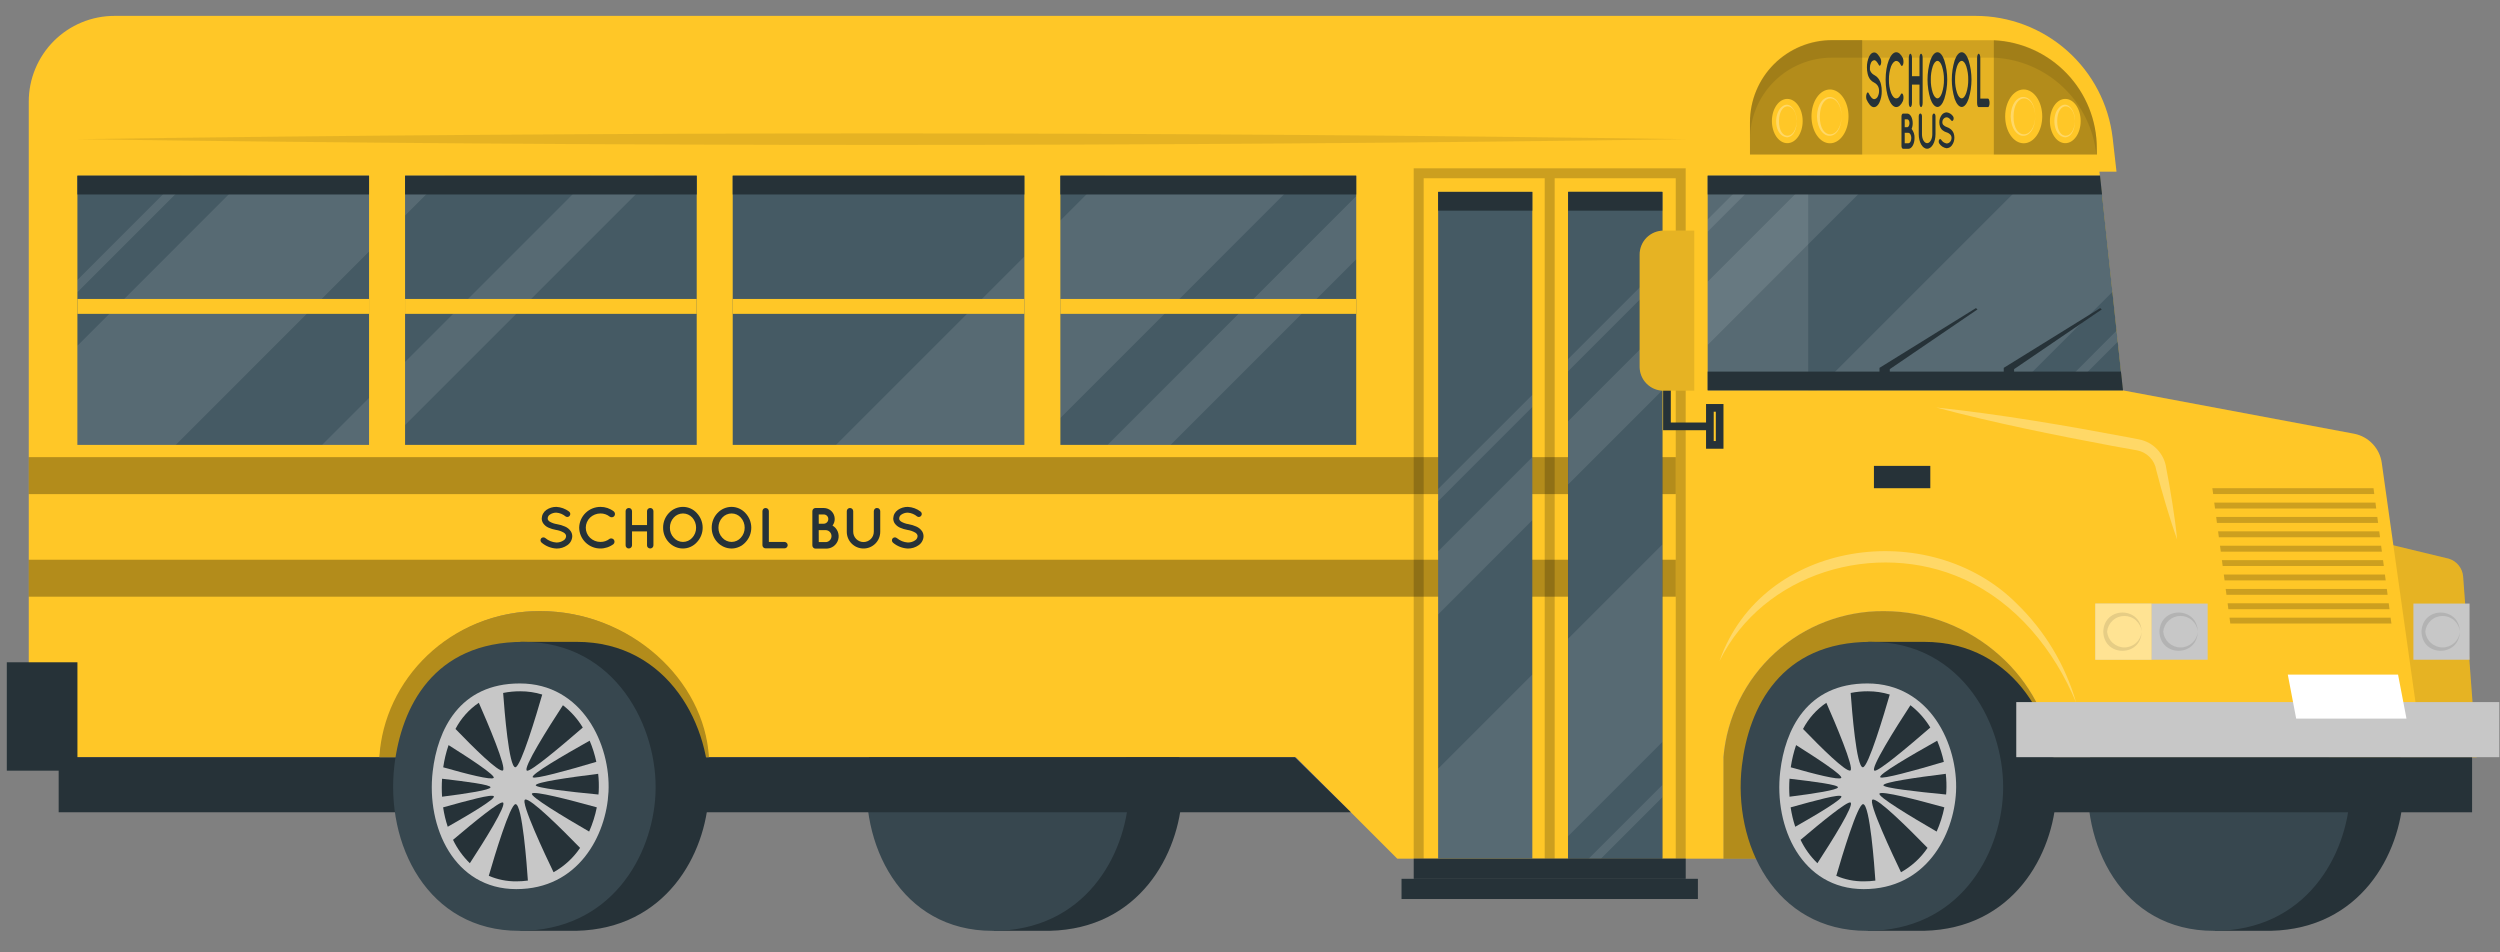 <svg width="105" height="40" viewBox="0 0 105 40" fill="none" xmlns="http://www.w3.org/2000/svg">
<rect x="0" y="0" width="105" height="40" fill="#808080" stroke="none"/>
<path d="M49.648 33.349C49.53 35.893 47.842 39.007 44.09 39.094H41.732V26.958H44.09C47.993 26.958 49.777 30.573 49.648 33.349Z" fill="#263238"/>
<path d="M47.413 33.349C47.291 35.932 45.558 39.096 41.691 39.096C37.825 39.096 36.058 35.438 36.445 32.155C36.737 29.703 38.081 26.958 41.855 26.958C45.758 26.958 47.542 30.574 47.413 33.349Z" fill="#37474F"/>
<path d="M100.938 33.349C100.82 35.893 99.132 39.007 95.38 39.094H93.022V26.958H95.38C99.28 26.958 101.067 30.573 100.938 33.349Z" fill="#263238"/>
<path d="M98.702 33.349C98.581 35.932 96.847 39.096 92.981 39.096C89.115 39.096 87.347 35.438 87.735 32.155C88.027 29.703 89.37 26.958 93.146 26.958C97.047 26.958 98.831 30.574 98.702 33.349Z" fill="#37474F"/>
<path d="M97.808 22.249L102.852 23.466C103.016 23.516 103.161 23.615 103.268 23.749C103.375 23.883 103.439 24.046 103.451 24.217L104.019 31.804H97.808V22.249Z" fill="#FFC727"/>
<path opacity="0.1" d="M97.808 22.249L102.852 23.466C103.016 23.516 103.161 23.615 103.268 23.749C103.375 23.883 103.439 24.046 103.451 24.217L104.019 31.804H97.808V22.249Z" fill="black"/>
<path d="M86.217 31.942H79.642V36.063H72.378V31.942C72.489 30.231 73.249 28.628 74.505 27.462C75.76 26.295 77.414 25.653 79.127 25.667C82.929 25.667 86.043 28.636 86.217 31.942Z" fill="#FFC727"/>
<path opacity="0.3" d="M86.217 31.942H79.642V36.063H72.378V31.942C72.489 30.231 73.249 28.628 74.505 27.462C75.76 26.295 77.414 25.653 79.127 25.667C82.929 25.667 86.043 28.636 86.217 31.942Z" fill="black"/>
<path d="M86.366 33.349C86.248 35.893 84.559 39.007 80.808 39.094H78.446V26.958H80.805C84.706 26.958 86.49 30.572 86.366 33.349Z" fill="#263238"/>
<path d="M84.126 33.349C84.006 35.932 82.271 39.096 78.407 39.096C74.542 39.096 72.771 35.438 73.16 32.154C73.452 29.702 74.796 26.958 78.57 26.958C82.471 26.958 84.257 30.574 84.126 33.349Z" fill="#37474F"/>
<path d="M82.153 33.254C82.062 35.091 80.884 37.343 78.278 37.343C75.673 37.343 74.496 34.74 74.769 32.405C74.972 30.653 75.886 28.705 78.429 28.705C81.06 28.706 82.25 31.281 82.153 33.254Z" fill="#C7C7C7"/>
<path d="M77.728 29.104C77.783 29.849 77.97 32.226 78.24 32.226C78.467 32.226 79.135 29.982 79.37 29.171C79.071 29.079 78.76 29.033 78.448 29.034C78.206 29.033 77.965 29.056 77.728 29.104Z" fill="#263238"/>
<path d="M78.727 32.368C78.871 32.432 80.146 31.36 81.073 30.556C80.855 30.195 80.572 29.878 80.238 29.62C79.638 30.54 78.534 32.285 78.727 32.368Z" fill="#263238"/>
<path d="M78.97 32.644C79.034 32.742 80.405 32.366 81.641 31.998C81.576 31.693 81.482 31.395 81.361 31.109C80.232 31.745 78.889 32.524 78.97 32.644Z" fill="#263238"/>
<path d="M79.102 32.979C79.089 33.091 80.477 33.249 81.736 33.37C81.736 33.325 81.744 33.283 81.746 33.238C81.758 32.992 81.751 32.745 81.723 32.5C80.457 32.657 79.113 32.853 79.102 32.979Z" fill="#263238"/>
<path d="M81.339 34.926C81.484 34.6 81.592 34.259 81.662 33.909C80.455 33.573 79.044 33.212 78.939 33.328C78.834 33.444 80.285 34.314 81.339 34.926Z" fill="#263238"/>
<path d="M79.842 36.634C80.289 36.385 80.671 36.035 80.957 35.611C80.181 34.815 78.859 33.499 78.647 33.583C78.436 33.667 79.506 35.935 79.842 36.634Z" fill="#263238"/>
<path d="M77.124 36.785C77.49 36.942 77.884 37.021 78.282 37.017C78.444 37.017 78.606 37.007 78.766 36.985C78.724 36.362 78.534 33.774 78.249 33.774C78.02 33.774 77.37 35.937 77.124 36.785Z" fill="#263238"/>
<path d="M75.623 35.273C75.799 35.64 76.038 35.972 76.331 36.255C76.933 35.33 77.903 33.788 77.719 33.704C77.585 33.645 76.506 34.524 75.623 35.273Z" fill="#263238"/>
<path d="M75.207 33.909C75.248 34.186 75.312 34.459 75.4 34.724C76.388 34.164 77.402 33.554 77.338 33.446C77.273 33.338 76.256 33.617 75.207 33.909Z" fill="#263238"/>
<path d="M75.16 32.706C75.142 32.958 75.142 33.211 75.16 33.462C76.206 33.33 77.181 33.178 77.194 33.068C77.207 32.958 76.208 32.829 75.16 32.706Z" fill="#263238"/>
<path d="M75.212 32.227C76.225 32.516 77.239 32.773 77.33 32.673C77.42 32.573 76.361 31.877 75.436 31.294C75.333 31.598 75.258 31.91 75.212 32.227Z" fill="#263238"/>
<path d="M75.727 30.616C76.476 31.392 77.53 32.437 77.714 32.361C77.898 32.285 77.068 30.334 76.706 29.517C76.294 29.796 75.957 30.174 75.727 30.616Z" fill="#263238"/>
<path d="M101.776 31.801H86.205C85.945 28.551 82.873 25.667 79.125 25.667C77.435 25.653 75.803 26.277 74.553 27.414C73.304 28.551 72.529 30.118 72.384 31.801V36.063H58.683L54.422 31.801H29.764C29.504 28.551 26.432 25.667 22.684 25.667C20.995 25.653 19.363 26.277 18.113 27.414C16.864 28.551 16.089 30.118 15.944 31.801H1.208V4.265C1.208 3.792 1.301 3.324 1.483 2.888C1.664 2.451 1.929 2.054 2.263 1.72C2.598 1.386 2.995 1.121 3.432 0.94C3.868 0.759 4.337 0.667 4.809 0.667L82.967 0.667C84.388 0.666 85.761 1.188 86.823 2.132C87.886 3.077 88.565 4.378 88.731 5.79L88.893 7.209H88.176L89.157 16.395L98.885 18.219C99.18 18.279 99.448 18.428 99.654 18.648C99.86 18.867 99.993 19.144 100.034 19.442L101.776 31.801Z" fill="#FFC727"/>
<path d="M15.5 7.379H3.251V18.685H15.5V7.379Z" fill="#455A64"/>
<path opacity="0.1" d="M15.502 7.379V10.562L7.382 18.684H3.253V14.52L10.393 7.379H15.502Z" fill="white"/>
<path opacity="0.1" d="M13.53 18.684L15.502 16.711V18.684H13.53Z" fill="white"/>
<path opacity="0.1" d="M8.141 7.379L3.253 12.27V11.758L7.631 7.379H8.141Z" fill="white"/>
<path d="M15.5 7.379H3.251V8.168H15.5V7.379Z" fill="#263238"/>
<path d="M15.5 12.556H3.251V13.182H15.5V12.556Z" fill="#FFC727"/>
<path d="M29.262 7.379H17.013V18.685H29.262V7.379Z" fill="#455A64"/>
<path opacity="0.1" d="M18.683 7.379L17.013 9.051V7.379H18.683Z" fill="white"/>
<path opacity="0.1" d="M27.484 7.379L17.013 17.851V15.2L24.832 7.379H27.484Z" fill="white"/>
<path d="M29.262 7.379H17.013V8.168H29.262V7.379Z" fill="#263238"/>
<path d="M29.261 12.556H17.012V13.182H29.261V12.556Z" fill="#FFC727"/>
<path d="M43.023 7.379H30.774V18.685H43.023V7.379Z" fill="#455A64"/>
<path opacity="0.1" d="M35.113 18.684L43.023 10.774V18.684H35.113Z" fill="white"/>
<path d="M43.023 7.379H30.774V8.168H43.023V7.379Z" fill="#263238"/>
<path d="M43.023 12.556H30.774V13.182H43.023V12.556Z" fill="#FFC727"/>
<path d="M56.961 7.379H44.536V18.685H56.961V7.379Z" fill="#455A64"/>
<path opacity="0.1" d="M54.71 7.379L44.537 17.555V9.261L46.418 7.379H54.71Z" fill="white"/>
<path opacity="0.1" d="M56.962 8.239V10.89L49.169 18.683H46.52L56.962 8.239Z" fill="white"/>
<path d="M56.961 7.379H44.536V8.168H56.961V7.379Z" fill="#263238"/>
<path d="M56.96 12.556H44.535V13.182H56.96V12.556Z" fill="#FFC727"/>
<path d="M89.164 16.395H71.723V7.379H88.2L89.164 16.395Z" fill="#455A64"/>
<path opacity="0.1" d="M88.721 12.259L84.585 16.395H76.293L85.308 7.379H88.199L88.721 12.259Z" fill="white"/>
<path opacity="0.1" d="M78.826 7.379L71.725 14.482V11.831L76.177 7.379H78.826Z" fill="white"/>
<path opacity="0.1" d="M74.071 7.379L71.725 9.726V9.214L73.561 7.379H74.071Z" fill="white"/>
<path opacity="0.1" d="M88.944 14.354L86.905 16.395H86.395L88.894 13.893L88.944 14.354Z" fill="white"/>
<path opacity="0.1" d="M75.945 7.379H71.723V16.395H75.945V7.379Z" fill="white"/>
<path d="M88.284 8.167H71.723V7.379H88.2L88.284 8.167Z" fill="#263238"/>
<path d="M89.163 16.395H71.723V15.607H89.078L89.163 16.395Z" fill="#263238"/>
<path d="M78.939 15.868V15.45L82.989 12.94L83.055 12.995L79.371 15.504V15.868H78.939Z" fill="#263238"/>
<path d="M84.157 15.868V15.45L88.208 12.94L88.275 12.995L84.592 15.504V15.868H84.157Z" fill="#263238"/>
<g opacity="0.2">
<path d="M99.72 20.752H92.953L92.919 20.505H99.688L99.72 20.752Z" fill="black"/>
<path d="M99.801 21.357H93.032L92.998 21.11H99.769L99.801 21.357Z" fill="black"/>
<path d="M99.881 21.962H93.111L93.08 21.712H99.847L99.881 21.962Z" fill="black"/>
<path d="M99.961 22.564H93.192L93.16 22.317H99.929L99.961 22.564Z" fill="black"/>
<path d="M100.041 23.17H93.273L93.239 22.921H100.007L100.041 23.17Z" fill="black"/>
<path d="M100.121 23.772H93.352L93.32 23.525H100.087L100.121 23.772Z" fill="black"/>
<path d="M100.199 24.377H93.433L93.399 24.129H100.167L100.199 24.377Z" fill="black"/>
<path d="M100.279 24.981H93.512L93.478 24.734H100.248L100.279 24.981Z" fill="black"/>
<path d="M100.359 25.585H93.591L93.56 25.336H100.327L100.359 25.585Z" fill="black"/>
<path d="M100.44 26.189H93.673L93.639 25.942H100.406L100.44 26.189Z" fill="black"/>
</g>
<g opacity="0.3">
<path d="M72.225 27.747C74.017 22.658 81.039 21.696 84.695 25.344C85.883 26.494 86.749 27.935 87.204 29.525C86.281 27.294 84.676 25.316 82.468 24.319C78.792 22.658 74.054 24.041 72.225 27.754V27.747Z" fill="white"/>
<path d="M81.298 17.112C84.034 17.404 86.748 17.869 89.45 18.379L89.839 18.455C90.134 18.511 90.404 18.66 90.609 18.879C90.815 19.098 90.946 19.376 90.984 19.674C91.063 20.077 91.171 20.676 91.242 21.149C91.321 21.648 91.391 22.148 91.438 22.655C91.263 22.171 91.115 21.687 90.968 21.202C90.821 20.718 90.69 20.234 90.564 19.75C90.533 19.544 90.438 19.353 90.293 19.204C90.149 19.054 89.961 18.953 89.757 18.915C89.515 18.87 88.99 18.778 88.742 18.733C86.246 18.264 83.757 17.764 81.302 17.11L81.298 17.112Z" fill="white"/>
</g>
<path opacity="0.3" d="M70.38 19.2H1.208V20.753H70.38V19.2Z" fill="black"/>
<path opacity="0.3" d="M70.38 23.509H1.207V25.061H70.38V23.509Z" fill="black"/>
<path d="M22.726 22.614C22.747 22.589 22.778 22.573 22.811 22.57C22.844 22.567 22.877 22.577 22.903 22.598C23.034 22.709 23.197 22.774 23.368 22.786C23.476 22.788 23.582 22.756 23.672 22.695C23.702 22.677 23.727 22.651 23.745 22.621C23.764 22.591 23.774 22.556 23.776 22.521C23.777 22.493 23.769 22.466 23.754 22.443C23.736 22.414 23.711 22.389 23.681 22.371C23.578 22.312 23.466 22.273 23.349 22.256C23.241 22.237 23.136 22.205 23.035 22.161C22.944 22.121 22.865 22.055 22.809 21.972C22.772 21.912 22.752 21.843 22.753 21.772C22.756 21.702 22.774 21.633 22.808 21.572C22.842 21.51 22.889 21.457 22.947 21.417C23.07 21.331 23.218 21.287 23.368 21.289C23.56 21.3 23.744 21.367 23.898 21.483C23.925 21.502 23.943 21.53 23.95 21.562C23.956 21.595 23.949 21.628 23.931 21.656C23.923 21.669 23.911 21.681 23.898 21.691C23.884 21.7 23.869 21.707 23.853 21.71C23.837 21.714 23.82 21.714 23.804 21.711C23.788 21.708 23.772 21.702 23.759 21.693C23.648 21.6 23.512 21.543 23.368 21.531C23.271 21.53 23.175 21.558 23.095 21.614C23.067 21.631 23.044 21.654 23.028 21.683C23.012 21.711 23.004 21.743 23.003 21.775C23.002 21.799 23.008 21.823 23.021 21.843C23.038 21.868 23.06 21.89 23.085 21.907C23.179 21.962 23.282 21.998 23.389 22.014C23.508 22.033 23.623 22.067 23.733 22.116C23.831 22.158 23.916 22.228 23.975 22.317C24.014 22.379 24.035 22.451 24.035 22.524C24.032 22.599 24.012 22.672 23.975 22.738C23.939 22.803 23.887 22.859 23.825 22.9C23.694 22.993 23.537 23.041 23.376 23.039C23.147 23.028 22.929 22.942 22.753 22.795C22.726 22.775 22.707 22.744 22.702 22.71C22.697 22.677 22.706 22.642 22.726 22.614Z" fill="#263238"/>
<path d="M24.325 22.164C24.33 21.93 24.426 21.708 24.593 21.544C24.76 21.381 24.984 21.289 25.218 21.289C25.421 21.288 25.618 21.354 25.778 21.478C25.806 21.502 25.824 21.535 25.828 21.571C25.833 21.607 25.823 21.644 25.802 21.673C25.779 21.702 25.747 21.72 25.71 21.725C25.674 21.73 25.638 21.721 25.608 21.699C25.498 21.61 25.36 21.563 25.218 21.565C25.055 21.566 24.898 21.629 24.78 21.741C24.724 21.796 24.68 21.862 24.649 21.935C24.619 22.007 24.603 22.085 24.603 22.164C24.603 22.243 24.618 22.32 24.649 22.393C24.679 22.465 24.724 22.531 24.78 22.585C24.898 22.698 25.055 22.761 25.218 22.761C25.36 22.763 25.498 22.716 25.608 22.627C25.638 22.613 25.672 22.609 25.703 22.617C25.735 22.624 25.763 22.643 25.783 22.67C25.802 22.696 25.811 22.729 25.809 22.761C25.807 22.794 25.793 22.825 25.77 22.849C25.61 22.972 25.412 23.039 25.21 23.037C24.977 23.036 24.755 22.944 24.59 22.781C24.424 22.618 24.329 22.396 24.325 22.164Z" fill="#263238"/>
<path d="M26.276 22.905V21.47C26.275 21.452 26.279 21.435 26.285 21.418C26.292 21.402 26.302 21.387 26.314 21.375C26.327 21.362 26.342 21.352 26.358 21.346C26.374 21.339 26.392 21.336 26.41 21.336C26.427 21.336 26.445 21.339 26.461 21.346C26.478 21.352 26.493 21.362 26.505 21.375C26.518 21.387 26.528 21.402 26.535 21.418C26.542 21.434 26.545 21.452 26.545 21.47V22.053H27.175V21.47C27.174 21.452 27.178 21.435 27.184 21.418C27.191 21.402 27.201 21.387 27.213 21.375C27.226 21.362 27.241 21.352 27.257 21.346C27.273 21.339 27.291 21.336 27.309 21.336C27.326 21.336 27.344 21.339 27.36 21.346C27.377 21.352 27.392 21.362 27.404 21.375C27.417 21.387 27.427 21.402 27.434 21.418C27.441 21.434 27.444 21.452 27.444 21.47V22.903C27.444 22.921 27.44 22.938 27.433 22.954C27.427 22.971 27.416 22.985 27.404 22.997C27.391 23.01 27.376 23.02 27.36 23.026C27.344 23.033 27.326 23.036 27.309 23.036C27.291 23.036 27.274 23.033 27.257 23.026C27.241 23.02 27.226 23.01 27.213 22.998C27.201 22.986 27.191 22.971 27.184 22.955C27.178 22.938 27.174 22.921 27.175 22.903V22.319H26.545V22.903C26.545 22.921 26.541 22.938 26.534 22.954C26.527 22.971 26.517 22.985 26.505 22.997C26.492 23.01 26.477 23.02 26.461 23.026C26.445 23.033 26.427 23.036 26.41 23.036C26.392 23.036 26.375 23.033 26.358 23.027C26.342 23.02 26.327 23.011 26.315 22.998C26.302 22.986 26.293 22.972 26.286 22.956C26.279 22.94 26.276 22.922 26.276 22.905Z" fill="#263238"/>
<path d="M29.266 21.549C29.424 21.715 29.512 21.935 29.512 22.164C29.512 22.392 29.424 22.612 29.266 22.777C29.193 22.858 29.103 22.923 29.003 22.968C28.903 23.013 28.795 23.036 28.685 23.037C28.574 23.037 28.463 23.014 28.361 22.969C28.259 22.924 28.167 22.859 28.091 22.777C27.934 22.612 27.848 22.392 27.851 22.164C27.848 21.936 27.934 21.715 28.091 21.549C28.167 21.467 28.259 21.401 28.361 21.357C28.463 21.312 28.574 21.289 28.685 21.289C28.795 21.289 28.903 21.312 29.003 21.357C29.104 21.402 29.193 21.467 29.266 21.549ZM29.236 22.164C29.237 22.007 29.18 21.855 29.074 21.738C29.025 21.683 28.965 21.64 28.898 21.61C28.832 21.581 28.759 21.565 28.686 21.565C28.613 21.565 28.541 21.581 28.474 21.61C28.407 21.64 28.347 21.683 28.298 21.738C28.191 21.854 28.134 22.006 28.136 22.164C28.133 22.32 28.191 22.471 28.298 22.585C28.346 22.64 28.406 22.685 28.473 22.715C28.54 22.745 28.613 22.761 28.686 22.761C28.759 22.761 28.832 22.745 28.899 22.715C28.966 22.685 29.026 22.64 29.074 22.585C29.18 22.47 29.238 22.32 29.236 22.164Z" fill="#263238"/>
<path d="M31.308 21.549C31.466 21.715 31.553 21.935 31.554 22.164C31.554 22.393 31.466 22.613 31.308 22.778C31.235 22.859 31.145 22.924 31.045 22.968C30.945 23.013 30.837 23.037 30.727 23.038C30.616 23.037 30.505 23.014 30.403 22.969C30.301 22.924 30.209 22.859 30.133 22.778C29.976 22.612 29.89 22.392 29.892 22.164C29.89 21.936 29.976 21.715 30.133 21.549C30.209 21.467 30.301 21.402 30.403 21.357C30.505 21.312 30.616 21.289 30.727 21.289C30.837 21.289 30.945 21.313 31.045 21.358C31.145 21.402 31.235 21.468 31.308 21.549ZM31.276 22.164C31.278 22.007 31.22 21.855 31.114 21.738C31.066 21.684 31.007 21.641 30.941 21.611C30.875 21.581 30.803 21.566 30.73 21.565C30.656 21.565 30.583 21.58 30.515 21.61C30.447 21.64 30.386 21.683 30.337 21.738C30.23 21.854 30.173 22.007 30.175 22.164C30.172 22.32 30.23 22.471 30.337 22.585C30.386 22.641 30.447 22.685 30.515 22.715C30.583 22.745 30.656 22.761 30.73 22.761C30.803 22.76 30.875 22.744 30.941 22.714C31.007 22.684 31.066 22.64 31.114 22.585C31.22 22.471 31.278 22.32 31.276 22.164Z" fill="#263238"/>
<path d="M32.022 22.905V21.47C32.022 21.452 32.025 21.435 32.032 21.419C32.038 21.402 32.048 21.388 32.06 21.375C32.073 21.363 32.087 21.353 32.103 21.346C32.12 21.339 32.137 21.336 32.154 21.336C32.172 21.336 32.19 21.339 32.206 21.346C32.223 21.352 32.238 21.362 32.251 21.374C32.264 21.387 32.274 21.402 32.281 21.418C32.288 21.434 32.291 21.452 32.292 21.47V22.761H32.95C32.986 22.762 33.02 22.777 33.044 22.803C33.069 22.829 33.083 22.863 33.083 22.898C33.082 22.933 33.068 22.966 33.043 22.991C33.018 23.016 32.985 23.03 32.95 23.031H32.154C32.12 23.031 32.088 23.018 32.063 22.994C32.038 22.971 32.024 22.939 32.022 22.905Z" fill="#263238"/>
<path d="M34.119 22.905V21.47C34.119 21.434 34.133 21.4 34.158 21.375C34.183 21.35 34.217 21.336 34.253 21.336H34.598C34.659 21.336 34.718 21.348 34.774 21.371C34.83 21.394 34.881 21.428 34.924 21.471C34.967 21.514 35.001 21.565 35.023 21.621C35.047 21.677 35.058 21.737 35.058 21.798C35.059 21.897 35.026 21.994 34.966 22.074C35.066 22.132 35.143 22.221 35.186 22.328C35.229 22.435 35.236 22.553 35.204 22.664C35.173 22.775 35.105 22.872 35.013 22.941C34.92 23.009 34.807 23.045 34.692 23.042H34.253C34.235 23.042 34.217 23.039 34.2 23.032C34.184 23.025 34.169 23.015 34.157 23.002C34.144 22.989 34.134 22.974 34.128 22.957C34.121 22.941 34.118 22.923 34.119 22.905ZM34.388 21.996H34.598C34.623 21.996 34.649 21.99 34.672 21.98C34.695 21.97 34.716 21.955 34.734 21.937C34.752 21.919 34.766 21.897 34.775 21.873C34.784 21.85 34.789 21.825 34.788 21.799C34.789 21.774 34.784 21.749 34.775 21.726C34.765 21.703 34.751 21.681 34.733 21.663C34.716 21.646 34.694 21.631 34.671 21.622C34.648 21.612 34.623 21.607 34.598 21.607H34.386L34.388 21.996ZM34.388 22.768H34.692C34.755 22.763 34.814 22.734 34.856 22.688C34.9 22.641 34.923 22.58 34.923 22.517C34.923 22.453 34.9 22.392 34.856 22.346C34.814 22.299 34.755 22.271 34.692 22.266H34.386L34.388 22.768Z" fill="#263238"/>
<path d="M36.268 23.037C36.175 23.037 36.084 23.019 35.999 22.984C35.913 22.949 35.836 22.897 35.771 22.832C35.705 22.767 35.654 22.689 35.618 22.604C35.583 22.519 35.565 22.427 35.565 22.335V21.47C35.565 21.452 35.569 21.435 35.575 21.418C35.582 21.402 35.592 21.387 35.604 21.375C35.617 21.362 35.632 21.352 35.648 21.346C35.664 21.339 35.682 21.336 35.699 21.336C35.735 21.336 35.769 21.35 35.795 21.375C35.82 21.4 35.835 21.434 35.835 21.47V22.333C35.835 22.448 35.881 22.558 35.962 22.639C36.043 22.72 36.153 22.766 36.268 22.766C36.382 22.766 36.492 22.72 36.574 22.639C36.655 22.558 36.7 22.448 36.7 22.333V21.47C36.7 21.452 36.703 21.434 36.71 21.418C36.717 21.401 36.727 21.387 36.74 21.374C36.752 21.361 36.767 21.352 36.784 21.345C36.8 21.338 36.818 21.335 36.836 21.336C36.853 21.336 36.871 21.339 36.887 21.346C36.904 21.352 36.919 21.362 36.931 21.375C36.944 21.387 36.953 21.402 36.96 21.418C36.967 21.435 36.97 21.452 36.97 21.47V22.333C36.97 22.426 36.952 22.517 36.917 22.603C36.882 22.688 36.83 22.766 36.765 22.831C36.7 22.896 36.622 22.948 36.537 22.984C36.451 23.019 36.36 23.037 36.268 23.037Z" fill="#263238"/>
<path d="M37.488 22.614C37.51 22.589 37.541 22.573 37.574 22.57C37.607 22.567 37.64 22.577 37.666 22.598C37.797 22.708 37.959 22.774 38.129 22.785C38.238 22.787 38.344 22.756 38.434 22.695C38.465 22.677 38.49 22.651 38.508 22.621C38.526 22.59 38.536 22.556 38.538 22.521C38.539 22.493 38.531 22.466 38.517 22.443C38.498 22.414 38.474 22.389 38.444 22.371C38.341 22.312 38.227 22.273 38.11 22.256C38.002 22.237 37.897 22.205 37.797 22.161C37.705 22.12 37.627 22.055 37.571 21.972C37.535 21.912 37.516 21.842 37.516 21.772C37.519 21.702 37.537 21.633 37.571 21.571C37.605 21.51 37.652 21.457 37.71 21.417C37.833 21.332 37.98 21.287 38.129 21.289C38.322 21.299 38.507 21.367 38.66 21.483C38.688 21.501 38.706 21.53 38.712 21.562C38.719 21.595 38.712 21.628 38.694 21.655C38.685 21.669 38.674 21.681 38.66 21.691C38.647 21.7 38.632 21.707 38.616 21.71C38.6 21.714 38.583 21.714 38.567 21.711C38.551 21.708 38.535 21.702 38.522 21.693C38.411 21.6 38.274 21.543 38.129 21.531C38.033 21.53 37.938 21.559 37.858 21.613C37.83 21.631 37.807 21.654 37.791 21.682C37.775 21.711 37.767 21.742 37.766 21.775C37.765 21.799 37.77 21.822 37.782 21.843C37.8 21.868 37.823 21.89 37.848 21.907C37.942 21.962 38.045 21.998 38.152 22.014C38.268 22.034 38.38 22.068 38.488 22.116C38.586 22.158 38.67 22.228 38.73 22.317C38.768 22.379 38.788 22.451 38.788 22.524C38.786 22.599 38.766 22.672 38.729 22.737C38.693 22.803 38.642 22.858 38.58 22.9C38.448 22.993 38.29 23.041 38.129 23.039C37.901 23.027 37.683 22.942 37.508 22.795C37.482 22.773 37.465 22.742 37.462 22.709C37.458 22.675 37.468 22.641 37.488 22.614Z" fill="#263238"/>
<g opacity="0.2">
<path d="M70.799 36.063H70.381V7.487H59.794V36.063H59.375V7.069H70.799V36.063Z" fill="black"/>
<path d="M65.296 7.279H64.878V36.063H65.296V7.279Z" fill="black"/>
</g>
<path d="M64.357 8.059H60.402V36.061H64.357V8.059Z" fill="#455A64"/>
<path d="M64.357 8.059H60.402V8.848H64.357V8.059Z" fill="#263238"/>
<path opacity="0.1" d="M60.403 32.285L64.357 28.331V36.063H60.403V32.285Z" fill="white"/>
<path opacity="0.1" d="M60.402 23.155L64.357 19.2V21.849L60.402 25.804V23.155Z" fill="white"/>
<path opacity="0.1" d="M60.402 20.538L64.357 16.584V17.095L60.402 21.05V20.538Z" fill="white"/>
<path d="M69.817 8.059H65.862V36.061H69.817V8.059Z" fill="#37474F"/>
<path d="M69.817 8.06H65.862V36.063H69.817V8.06Z" fill="#455A64"/>
<path d="M69.817 8.059H65.862V8.848H69.817V8.059Z" fill="#263238"/>
<path opacity="0.1" d="M69.817 22.871V31.163L65.862 35.118V26.826L69.817 22.871Z" fill="white"/>
<path opacity="0.1" d="M69.817 13.739V16.39L65.862 20.345V17.694L69.817 13.739Z" fill="white"/>
<path opacity="0.1" d="M69.817 11.124V11.636L65.862 15.591V15.079L69.817 11.124Z" fill="white"/>
<path opacity="0.1" d="M69.817 32.973V33.485L67.239 36.062H66.727L69.817 32.973Z" fill="white"/>
<path d="M70.8 36.063H59.376V36.912H70.8V36.063Z" fill="#263238"/>
<path d="M71.312 36.91H58.864V37.759H71.312V36.91Z" fill="#263238"/>
<path d="M3.252 27.816H0.286V32.368H3.252V27.816Z" fill="#263238"/>
<path d="M56.736 34.116H2.464V31.802H54.386L56.736 34.116Z" fill="#263238"/>
<path d="M103.828 31.802H85.895V34.116H103.828V31.802Z" fill="#263238"/>
<path d="M104.971 29.488H84.683V31.801H104.971V29.488Z" fill="#C7C7C7"/>
<path d="M29.773 31.801H15.934C16.118 28.573 18.88 25.667 22.683 25.667C26.487 25.667 29.591 28.573 29.773 31.801Z" fill="#FFC727"/>
<path opacity="0.3" d="M29.773 31.801H15.934C16.118 28.573 18.88 25.667 22.683 25.667C26.487 25.667 29.591 28.573 29.773 31.801Z" fill="black"/>
<path d="M29.767 33.349C29.649 35.893 27.961 39.007 24.209 39.094H21.851V26.958H24.217C28.111 26.958 29.895 30.573 29.767 33.349Z" fill="#263238"/>
<path d="M27.53 33.349C27.41 35.932 25.675 39.096 21.81 39.096C17.946 39.096 16.175 35.438 16.564 32.154C16.855 29.702 18.199 26.958 21.973 26.958C25.875 26.958 27.66 30.574 27.53 33.349Z" fill="#37474F"/>
<path d="M25.557 33.254C25.467 35.091 24.288 37.343 21.683 37.343C19.077 37.343 17.901 34.741 18.173 32.405C18.377 30.653 19.291 28.705 21.833 28.705C24.464 28.706 25.654 31.281 25.557 33.254Z" fill="#C7C7C7"/>
<path d="M21.132 29.104C21.187 29.849 21.375 32.225 21.644 32.225C21.872 32.225 22.54 29.982 22.774 29.171C22.475 29.079 22.165 29.033 21.852 29.034C21.611 29.033 21.369 29.056 21.132 29.104Z" fill="#263238"/>
<path d="M22.132 32.368C22.275 32.432 23.551 31.36 24.477 30.557C24.26 30.195 23.977 29.878 23.643 29.62C23.042 30.54 21.938 32.285 22.132 32.368Z" fill="#263238"/>
<path d="M22.374 32.644C22.439 32.742 23.809 32.366 25.046 31.998C24.981 31.693 24.887 31.395 24.765 31.108C23.635 31.744 22.295 32.524 22.374 32.644Z" fill="#263238"/>
<path d="M22.501 32.979C22.488 33.091 23.877 33.249 25.136 33.37C25.136 33.325 25.144 33.283 25.146 33.238C25.158 32.992 25.151 32.745 25.123 32.5C23.862 32.657 22.518 32.853 22.501 32.979Z" fill="#263238"/>
<path d="M24.744 34.926C24.888 34.6 24.996 34.259 25.066 33.909C23.859 33.574 22.448 33.212 22.343 33.328C22.238 33.444 23.689 34.315 24.744 34.926Z" fill="#263238"/>
<path d="M23.249 36.634C23.696 36.385 24.078 36.035 24.364 35.611C23.588 34.815 22.266 33.499 22.054 33.583C21.843 33.667 22.91 35.935 23.249 36.634Z" fill="#263238"/>
<path d="M20.529 36.784C20.894 36.941 21.289 37.021 21.686 37.017C21.848 37.017 22.01 37.006 22.171 36.984C22.129 36.361 21.938 33.774 21.654 33.774C21.425 33.774 20.774 35.937 20.529 36.784Z" fill="#263238"/>
<path d="M19.027 35.273C19.203 35.64 19.442 35.972 19.734 36.255C20.336 35.33 21.306 33.788 21.122 33.704C20.988 33.644 19.91 34.524 19.027 35.273Z" fill="#263238"/>
<path d="M18.611 33.909C18.652 34.186 18.717 34.459 18.805 34.724C19.793 34.164 20.806 33.554 20.742 33.446C20.677 33.337 19.66 33.617 18.611 33.909Z" fill="#263238"/>
<path d="M18.567 32.707C18.55 32.958 18.55 33.211 18.567 33.462C19.614 33.33 20.589 33.178 20.602 33.068C20.614 32.958 19.612 32.829 18.567 32.707Z" fill="#263238"/>
<path d="M18.615 32.227C19.629 32.516 20.643 32.773 20.733 32.672C20.823 32.572 19.765 31.877 18.84 31.294C18.736 31.598 18.661 31.91 18.615 32.227Z" fill="#263238"/>
<path d="M19.13 30.616C19.879 31.393 20.933 32.437 21.117 32.361C21.301 32.285 20.472 30.334 20.11 29.517C19.697 29.796 19.36 30.174 19.13 30.616Z" fill="#263238"/>
<path d="M101.072 30.18H96.439L96.087 28.332H100.718L101.072 30.18Z" fill="white"/>
<path opacity="0.1" d="M3.293 5.845C25.62 5.522 48.471 5.522 70.799 5.845C48.471 6.168 25.62 6.168 3.293 5.845Z" fill="black"/>
<path d="M92.722 25.35H88.003V27.709H92.722V25.35Z" fill="#C7C7C7"/>
<path d="M90.362 25.35H88.003V27.709H90.362V25.35Z" fill="#FFC727"/>
<path opacity="0.5" d="M90.362 25.35H88.003V27.709H90.362V25.35Z" fill="white"/>
<path opacity="0.1" d="M89.951 26.531C89.921 27.598 88.368 27.606 88.337 26.531C88.371 25.454 89.925 25.464 89.951 26.531ZM89.951 26.531C89.934 26.35 89.85 26.182 89.716 26.06C89.582 25.937 89.406 25.87 89.225 25.87C89.043 25.87 88.868 25.937 88.734 26.06C88.599 26.182 88.515 26.35 88.498 26.531C88.515 26.712 88.599 26.88 88.734 27.002C88.868 27.124 89.043 27.192 89.225 27.192C89.406 27.192 89.582 27.124 89.716 27.002C89.85 26.88 89.934 26.712 89.951 26.531Z" fill="black"/>
<path opacity="0.1" d="M92.309 26.53C92.278 27.598 90.726 27.606 90.695 26.53C90.731 25.454 92.283 25.463 92.309 26.53ZM92.309 26.53C92.292 26.35 92.208 26.182 92.074 26.059C91.939 25.937 91.764 25.869 91.583 25.869C91.401 25.869 91.226 25.937 91.092 26.059C90.957 26.182 90.873 26.35 90.856 26.53C90.873 26.711 90.957 26.879 91.092 27.002C91.226 27.124 91.401 27.192 91.583 27.192C91.764 27.192 91.939 27.124 92.074 27.002C92.208 26.879 92.292 26.711 92.309 26.53Z" fill="black"/>
<path d="M103.721 25.35H101.363V27.709H103.721V25.35Z" fill="#C7C7C7"/>
<path opacity="0.1" d="M103.316 26.531C103.285 27.598 101.731 27.606 101.702 26.531C101.737 25.454 103.292 25.464 103.316 26.531ZM103.316 26.531C103.299 26.35 103.215 26.182 103.081 26.06C102.946 25.937 102.771 25.87 102.59 25.87C102.408 25.87 102.233 25.937 102.099 26.06C101.964 26.182 101.88 26.35 101.863 26.531C101.88 26.712 101.964 26.88 102.099 27.002C102.233 27.124 102.408 27.192 102.59 27.192C102.771 27.192 102.946 27.124 103.081 27.002C103.215 26.88 103.299 26.712 103.316 26.531Z" fill="black"/>
<path d="M81.073 19.567H78.705V20.505H81.073V19.567Z" fill="#263238"/>
<path d="M71.875 18.069H69.851V15.318H70.174V17.746H71.875V18.069Z" fill="#263238"/>
<path d="M72.386 18.847H71.654V16.969H72.386V18.847ZM71.976 18.524H72.064V17.292H71.976V18.524Z" fill="#263238"/>
<path d="M69.869 9.686H71.16V16.409H69.869C69.737 16.409 69.606 16.383 69.484 16.333C69.362 16.282 69.252 16.208 69.159 16.115C69.065 16.022 68.991 15.911 68.941 15.789C68.891 15.668 68.865 15.537 68.865 15.405V10.693C68.864 10.561 68.89 10.43 68.94 10.308C68.99 10.186 69.064 10.075 69.157 9.981C69.251 9.887 69.362 9.813 69.484 9.762C69.606 9.712 69.736 9.686 69.869 9.686Z" fill="#FFC727"/>
<path opacity="0.1" d="M69.869 9.686H71.16V16.409H69.869C69.737 16.409 69.606 16.383 69.484 16.333C69.362 16.282 69.252 16.208 69.159 16.115C69.065 16.022 68.991 15.911 68.941 15.789C68.891 15.668 68.865 15.537 68.865 15.405V10.693C68.864 10.561 68.89 10.43 68.94 10.308C68.99 10.186 69.064 10.075 69.157 9.981C69.251 9.887 69.362 9.813 69.484 9.762C69.606 9.712 69.736 9.686 69.869 9.686Z" fill="black"/>
<path opacity="0.3" d="M88.067 6.23V6.491H83.74V1.687C84.906 1.743 86.007 2.246 86.813 3.092C87.619 3.938 88.068 5.062 88.067 6.23Z" fill="black"/>
<path opacity="0.3" d="M78.213 1.682V6.491H73.499V5.126C73.499 4.213 73.862 3.337 74.507 2.691C75.152 2.046 76.028 1.683 76.941 1.682H78.213Z" fill="black"/>
<path opacity="0.1" d="M83.74 1.687V6.491H78.213V1.682L83.522 1.682L83.74 1.687Z" fill="black"/>
<path opacity="0.1" d="M88.067 6.233V6.493H88.043C87.931 5.411 87.436 4.406 86.646 3.659C85.857 2.912 84.825 2.473 83.74 2.422H83.522H76.94C76.488 2.422 76.04 2.511 75.623 2.684C75.205 2.857 74.826 3.11 74.506 3.43C74.186 3.75 73.933 4.129 73.76 4.547C73.587 4.965 73.498 5.413 73.499 5.865V5.142C73.498 4.689 73.587 4.242 73.76 3.824C73.933 3.406 74.186 3.027 74.506 2.707C74.826 2.387 75.205 2.134 75.623 1.96C76.04 1.787 76.488 1.698 76.94 1.698L83.522 1.698C83.595 1.698 83.667 1.698 83.74 1.698C84.905 1.754 86.004 2.256 86.81 3.1C87.616 3.944 88.066 5.066 88.067 6.233Z" fill="black"/>
<path d="M78.398 3.941C78.419 3.871 78.46 3.861 78.486 3.918C78.539 4.034 78.632 4.168 78.718 4.165C78.752 4.161 78.784 4.147 78.81 4.126C78.837 4.105 78.858 4.077 78.87 4.045C78.905 3.974 78.922 3.896 78.921 3.816C78.922 3.781 78.918 3.747 78.91 3.713C78.903 3.68 78.891 3.648 78.875 3.618C78.836 3.553 78.78 3.501 78.713 3.468C78.651 3.438 78.596 3.395 78.552 3.342C78.496 3.268 78.458 3.183 78.44 3.093C78.42 3.007 78.41 2.919 78.411 2.83C78.408 2.669 78.441 2.51 78.508 2.363C78.566 2.255 78.639 2.202 78.718 2.202C78.834 2.202 78.921 2.352 78.983 2.457C79.013 2.529 79.019 2.609 79.001 2.685C78.981 2.762 78.942 2.785 78.913 2.733C78.852 2.623 78.792 2.528 78.718 2.528C78.688 2.532 78.659 2.545 78.635 2.564C78.612 2.583 78.593 2.608 78.582 2.636C78.552 2.699 78.537 2.768 78.537 2.838C78.533 2.868 78.533 2.898 78.537 2.928C78.544 2.957 78.555 2.985 78.57 3.011C78.605 3.072 78.658 3.121 78.721 3.153C78.784 3.185 78.839 3.231 78.883 3.287C78.943 3.365 78.984 3.455 79.004 3.552C79.024 3.641 79.034 3.733 79.033 3.824C79.037 3.995 79.002 4.165 78.929 4.32C78.87 4.435 78.791 4.502 78.705 4.502C78.574 4.502 78.463 4.326 78.395 4.179C78.371 4.102 78.372 4.018 78.398 3.941Z" fill="#263238"/>
<path d="M79.196 3.345C79.196 2.712 79.399 2.197 79.641 2.194C79.748 2.194 79.845 2.286 79.921 2.442C79.95 2.525 79.955 2.614 79.934 2.699C79.909 2.78 79.864 2.793 79.837 2.735C79.784 2.618 79.716 2.559 79.641 2.559C79.567 2.559 79.48 2.647 79.424 2.789C79.362 2.968 79.332 3.156 79.335 3.345C79.331 3.534 79.361 3.723 79.424 3.902C79.48 4.044 79.558 4.133 79.641 4.133C79.725 4.133 79.782 4.071 79.837 3.957C79.864 3.902 79.909 3.915 79.934 3.992C79.955 4.076 79.95 4.165 79.921 4.247C79.845 4.409 79.748 4.497 79.641 4.497C79.399 4.497 79.198 3.982 79.196 3.345Z" fill="#263238"/>
<path d="M80.169 4.322V2.433C80.169 2.335 80.198 2.257 80.235 2.257C80.272 2.257 80.303 2.335 80.303 2.433V3.201H80.618V2.433C80.618 2.335 80.647 2.257 80.684 2.257C80.721 2.257 80.751 2.335 80.751 2.433V4.322C80.751 4.42 80.722 4.498 80.684 4.498C80.645 4.498 80.618 4.42 80.618 4.322V3.552H80.303V4.32C80.303 4.419 80.274 4.496 80.235 4.496C80.196 4.496 80.169 4.42 80.169 4.322Z" fill="#263238"/>
<path d="M81.662 2.536C81.825 3.062 81.825 3.625 81.662 4.151C81.591 4.359 81.485 4.493 81.373 4.493C81.262 4.493 81.149 4.359 81.076 4.151C80.916 3.624 80.916 3.062 81.076 2.536C81.149 2.325 81.257 2.194 81.373 2.194C81.489 2.194 81.591 2.325 81.662 2.536ZM81.646 3.343C81.649 3.154 81.621 2.965 81.564 2.785C81.514 2.64 81.446 2.557 81.373 2.557C81.3 2.557 81.228 2.64 81.176 2.785C81.118 2.965 81.09 3.154 81.094 3.343C81.09 3.532 81.118 3.721 81.176 3.9C81.228 4.044 81.296 4.131 81.373 4.131C81.451 4.131 81.514 4.044 81.564 3.9C81.621 3.721 81.649 3.533 81.646 3.345V3.343Z" fill="#263238"/>
<path d="M82.682 2.536C82.843 3.062 82.843 3.624 82.682 4.15C82.61 4.359 82.503 4.493 82.392 4.493C82.281 4.493 82.169 4.359 82.095 4.15C81.936 3.624 81.936 3.063 82.095 2.536C82.169 2.325 82.276 2.194 82.392 2.194C82.508 2.194 82.61 2.325 82.682 2.536ZM82.666 3.343C82.669 3.154 82.641 2.965 82.584 2.785C82.532 2.639 82.465 2.557 82.392 2.557C82.319 2.557 82.247 2.639 82.195 2.785C82.137 2.965 82.11 3.154 82.113 3.343C82.109 3.532 82.137 3.72 82.195 3.9C82.247 4.044 82.314 4.131 82.392 4.131C82.469 4.131 82.532 4.044 82.584 3.9C82.642 3.721 82.669 3.533 82.666 3.345V3.343Z" fill="#263238"/>
<path d="M83.038 4.322V2.433C83.038 2.338 83.067 2.257 83.104 2.257C83.141 2.257 83.173 2.338 83.173 2.433V4.142H83.496C83.532 4.142 83.562 4.223 83.562 4.322C83.562 4.42 83.532 4.498 83.496 4.498H83.099C83.067 4.498 83.038 4.417 83.038 4.322Z" fill="#263238"/>
<path d="M79.862 6.134V4.887C79.862 4.822 79.893 4.77 79.93 4.77H80.103C80.23 4.77 80.333 4.951 80.333 5.172C80.335 5.255 80.319 5.338 80.288 5.414C80.373 5.523 80.417 5.659 80.411 5.797C80.411 6.049 80.293 6.251 80.149 6.251H79.93C79.893 6.247 79.862 6.196 79.862 6.134ZM79.998 5.343H80.103C80.156 5.343 80.198 5.266 80.198 5.172C80.198 5.079 80.156 5.011 80.103 5.011H79.998V5.343ZM79.998 6.017H80.149C80.219 6.017 80.275 5.92 80.275 5.797C80.275 5.674 80.219 5.581 80.149 5.579H79.998V6.017Z" fill="#263238"/>
<path d="M80.939 6.247C80.744 6.247 80.587 5.973 80.587 5.637V4.883C80.587 4.819 80.616 4.767 80.655 4.767C80.694 4.767 80.723 4.819 80.723 4.883V5.637C80.723 5.844 80.82 6.013 80.939 6.013C81.059 6.013 81.157 5.844 81.157 5.637V4.883C81.157 4.819 81.188 4.767 81.225 4.767C81.262 4.767 81.291 4.819 81.291 4.883V5.637C81.291 5.973 81.135 6.247 80.939 6.247Z" fill="#263238"/>
<path d="M81.438 5.879C81.459 5.834 81.499 5.828 81.527 5.865C81.551 5.907 81.585 5.943 81.625 5.971C81.665 5.999 81.711 6.018 81.759 6.026C81.789 6.026 81.817 6.018 81.844 6.005C81.87 5.991 81.893 5.972 81.911 5.949C81.947 5.903 81.966 5.846 81.964 5.787C81.965 5.764 81.961 5.741 81.953 5.72C81.945 5.696 81.933 5.674 81.916 5.657C81.872 5.61 81.816 5.576 81.754 5.558C81.696 5.541 81.641 5.512 81.593 5.474C81.541 5.432 81.502 5.376 81.48 5.313C81.461 5.257 81.452 5.199 81.452 5.14C81.45 5.029 81.484 4.921 81.549 4.832C81.573 4.798 81.605 4.77 81.642 4.75C81.678 4.731 81.719 4.72 81.761 4.719C81.814 4.726 81.864 4.744 81.91 4.772C81.955 4.8 81.995 4.837 82.025 4.88C82.04 4.902 82.05 4.927 82.053 4.953C82.056 4.979 82.053 5.006 82.043 5.03C82.024 5.08 81.985 5.096 81.956 5.063C81.895 4.99 81.835 4.927 81.761 4.927C81.734 4.928 81.708 4.934 81.684 4.947C81.66 4.959 81.639 4.976 81.624 4.998C81.593 5.036 81.577 5.083 81.577 5.132C81.576 5.152 81.579 5.173 81.586 5.192C81.593 5.212 81.604 5.231 81.619 5.247C81.66 5.29 81.713 5.322 81.77 5.339C81.829 5.358 81.884 5.388 81.932 5.427C81.987 5.474 82.03 5.535 82.055 5.603C82.074 5.661 82.084 5.722 82.084 5.782C82.085 5.899 82.048 6.012 81.979 6.105C81.953 6.142 81.919 6.172 81.88 6.193C81.841 6.214 81.797 6.225 81.753 6.226C81.688 6.216 81.627 6.192 81.573 6.155C81.519 6.119 81.474 6.071 81.441 6.015C81.431 5.994 81.426 5.971 81.426 5.947C81.425 5.924 81.429 5.901 81.438 5.879Z" fill="#263238"/>
<path d="M75.712 5.084C75.712 5.597 75.424 6.013 75.066 6.013C74.708 6.013 74.42 5.597 74.42 5.084C74.42 4.57 74.709 4.154 75.066 4.154C75.423 4.154 75.712 4.57 75.712 5.084Z" fill="#FFC727"/>
<path opacity="0.3" d="M75.463 5.084C75.463 5.35 75.383 5.729 75.061 5.77C74.506 5.715 74.471 4.774 74.844 4.478C75.216 4.183 75.489 4.764 75.463 5.087V5.084ZM75.463 5.084C75.434 4.276 74.727 4.244 74.719 5.084C74.711 5.923 75.434 5.891 75.463 5.084Z" fill="white"/>
<path d="M87.388 5.084C87.388 5.597 87.099 6.013 86.742 6.013C86.385 6.013 86.096 5.597 86.096 5.084C86.096 4.57 86.384 4.154 86.742 4.154C87.1 4.154 87.388 4.57 87.388 5.084Z" fill="#FFC727"/>
<path opacity="0.3" d="M87.146 5.084C87.146 5.35 87.065 5.729 86.744 5.77C86.26 5.723 86.192 5.004 86.382 4.653C86.744 4.067 87.173 4.598 87.146 5.084ZM87.146 5.084C87.117 4.276 86.41 4.244 86.403 5.084C86.397 5.923 87.118 5.891 87.146 5.084Z" fill="white"/>
<path d="M77.638 4.888C77.638 5.51 77.289 6.018 76.86 6.018C76.43 6.018 76.082 5.514 76.082 4.888C76.082 4.262 76.43 3.758 76.86 3.758C77.289 3.758 77.638 4.268 77.638 4.888Z" fill="#FFC727"/>
<path opacity="0.3" d="M77.346 4.888C77.336 5.992 76.345 5.963 76.312 4.888C76.345 3.815 77.336 3.786 77.346 4.888ZM77.346 4.888C77.313 3.894 76.445 3.868 76.433 4.888C76.422 5.908 77.313 5.883 77.346 4.888Z" fill="white"/>
<path d="M85.774 4.888C85.774 5.51 85.425 6.018 84.996 6.018C84.566 6.018 84.217 5.514 84.217 4.888C84.217 4.262 84.566 3.758 84.996 3.758C85.425 3.758 85.774 4.268 85.774 4.888Z" fill="#FFC727"/>
<path opacity="0.3" d="M85.481 4.888C85.47 5.992 84.48 5.963 84.448 4.888C84.48 3.815 85.471 3.786 85.481 4.888ZM85.481 4.888C85.449 3.894 84.58 3.868 84.569 4.888C84.558 5.908 85.449 5.883 85.481 4.888Z" fill="white"/>
</svg>
